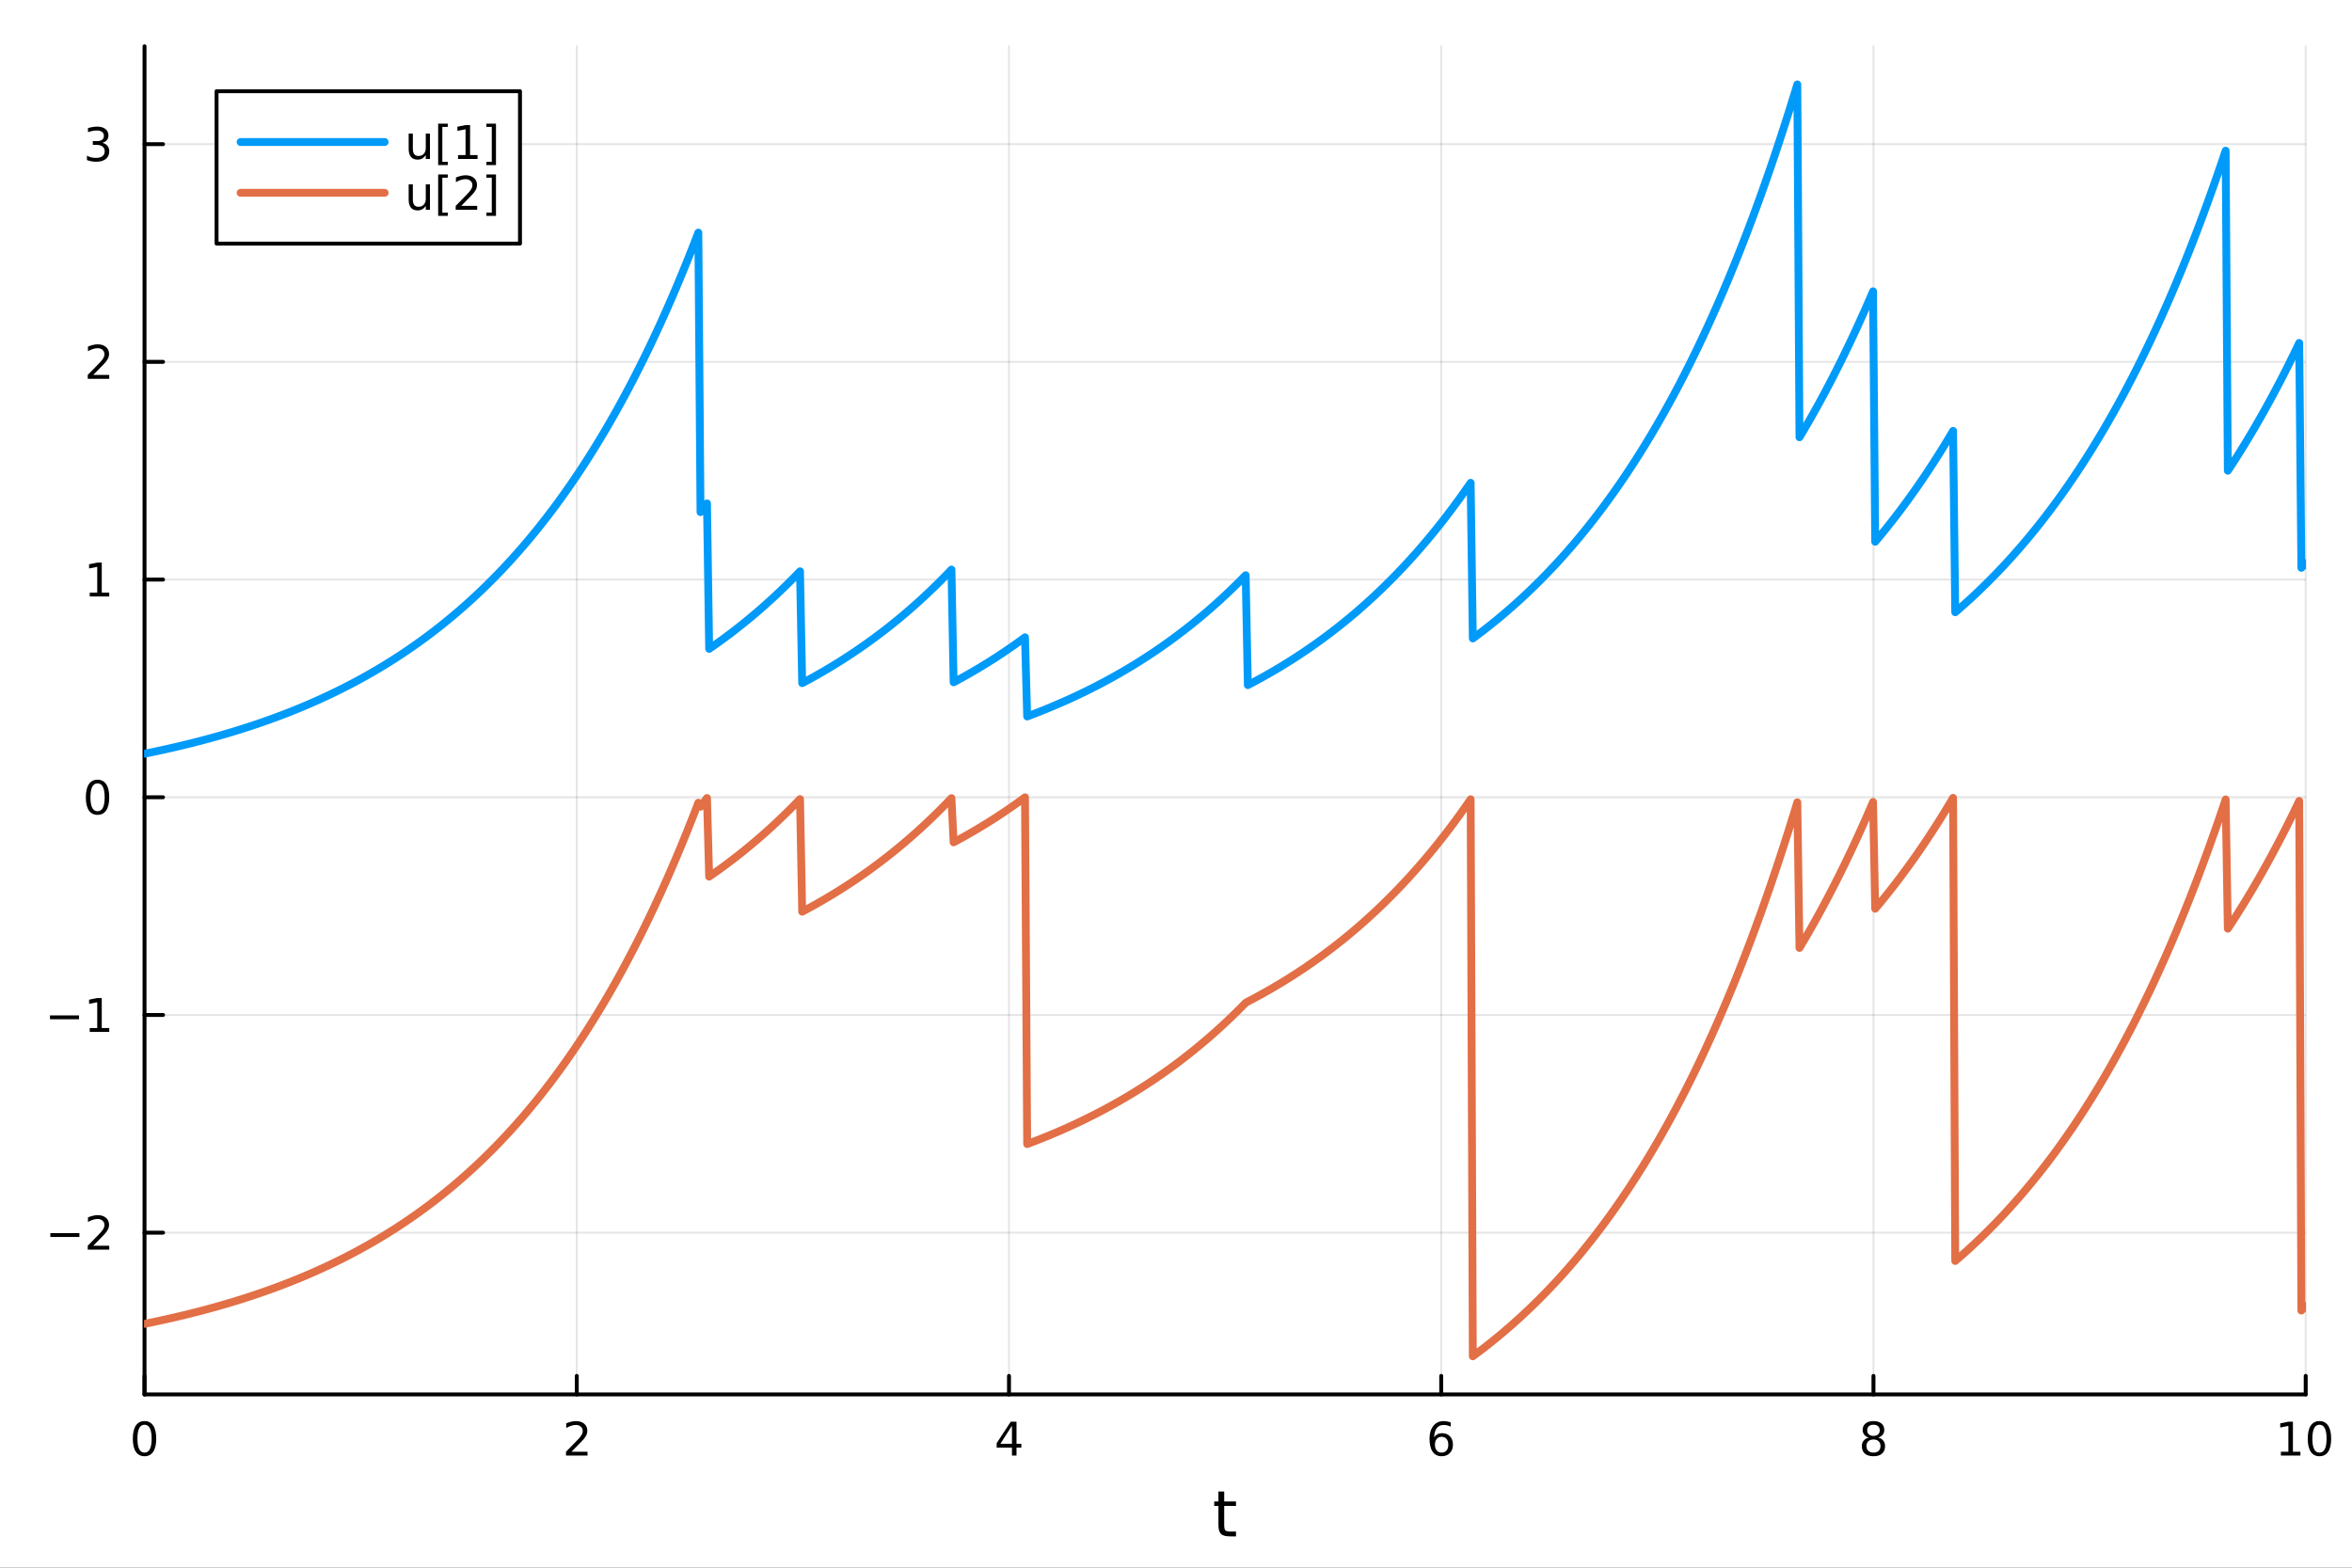 <?xml version="1.0" encoding="utf-8"?>
<svg xmlns="http://www.w3.org/2000/svg" xmlns:xlink="http://www.w3.org/1999/xlink" width="600" height="400" viewBox="0 0 2400 1600">
<rect x="0" y="0" width="2400" height="1600" fill="#333333" stroke="none"/>
<defs>
  <clipPath id="clip980">
    <rect x="0" y="0" width="2400" height="1600"/>
  </clipPath>
</defs>
<path clip-path="url(#clip980)" d="M0 1600 L2400 1600 L2400 0 L0 0  Z" fill="#ffffff" fill-rule="evenodd" fill-opacity="1"/>
<defs>
  <clipPath id="clip981">
    <rect x="480" y="0" width="1681" height="1600"/>
  </clipPath>
</defs>
<path clip-path="url(#clip980)" d="M147.478 1423.18 L2352.76 1423.18 L2352.76 47.244 L147.478 47.244  Z" fill="#ffffff" fill-rule="evenodd" fill-opacity="1"/>
<defs>
  <clipPath id="clip982">
    <rect x="147" y="47" width="2206" height="1377"/>
  </clipPath>
</defs>
<polyline clip-path="url(#clip982)" style="stroke:#000000; stroke-linecap:round; stroke-linejoin:round; stroke-width:2; stroke-opacity:0.1; fill:none" points="147.478,1423.18 147.478,47.244 "/>
<polyline clip-path="url(#clip982)" style="stroke:#000000; stroke-linecap:round; stroke-linejoin:round; stroke-width:2; stroke-opacity:0.1; fill:none" points="588.534,1423.18 588.534,47.244 "/>
<polyline clip-path="url(#clip982)" style="stroke:#000000; stroke-linecap:round; stroke-linejoin:round; stroke-width:2; stroke-opacity:0.1; fill:none" points="1029.59,1423.18 1029.59,47.244 "/>
<polyline clip-path="url(#clip982)" style="stroke:#000000; stroke-linecap:round; stroke-linejoin:round; stroke-width:2; stroke-opacity:0.1; fill:none" points="1470.64,1423.18 1470.64,47.244 "/>
<polyline clip-path="url(#clip982)" style="stroke:#000000; stroke-linecap:round; stroke-linejoin:round; stroke-width:2; stroke-opacity:0.1; fill:none" points="1911.7,1423.18 1911.7,47.244 "/>
<polyline clip-path="url(#clip982)" style="stroke:#000000; stroke-linecap:round; stroke-linejoin:round; stroke-width:2; stroke-opacity:0.1; fill:none" points="2352.76,1423.18 2352.76,47.244 "/>
<polyline clip-path="url(#clip980)" style="stroke:#000000; stroke-linecap:round; stroke-linejoin:round; stroke-width:4; stroke-opacity:1; fill:none" points="147.478,1423.18 2352.76,1423.18 "/>
<polyline clip-path="url(#clip980)" style="stroke:#000000; stroke-linecap:round; stroke-linejoin:round; stroke-width:4; stroke-opacity:1; fill:none" points="147.478,1423.18 147.478,1404.28 "/>
<polyline clip-path="url(#clip980)" style="stroke:#000000; stroke-linecap:round; stroke-linejoin:round; stroke-width:4; stroke-opacity:1; fill:none" points="588.534,1423.18 588.534,1404.28 "/>
<polyline clip-path="url(#clip980)" style="stroke:#000000; stroke-linecap:round; stroke-linejoin:round; stroke-width:4; stroke-opacity:1; fill:none" points="1029.59,1423.18 1029.59,1404.28 "/>
<polyline clip-path="url(#clip980)" style="stroke:#000000; stroke-linecap:round; stroke-linejoin:round; stroke-width:4; stroke-opacity:1; fill:none" points="1470.64,1423.18 1470.64,1404.28 "/>
<polyline clip-path="url(#clip980)" style="stroke:#000000; stroke-linecap:round; stroke-linejoin:round; stroke-width:4; stroke-opacity:1; fill:none" points="1911.7,1423.18 1911.7,1404.28 "/>
<polyline clip-path="url(#clip980)" style="stroke:#000000; stroke-linecap:round; stroke-linejoin:round; stroke-width:4; stroke-opacity:1; fill:none" points="2352.76,1423.18 2352.76,1404.28 "/>
<path clip-path="url(#clip980)" d="M147.478 1454.1 Q143.867 1454.1 142.038 1457.66 Q140.233 1461.2 140.233 1468.33 Q140.233 1475.44 142.038 1479.01 Q143.867 1482.55 147.478 1482.55 Q151.112 1482.55 152.918 1479.01 Q154.746 1475.44 154.746 1468.33 Q154.746 1461.2 152.918 1457.66 Q151.112 1454.1 147.478 1454.1 M147.478 1450.39 Q153.288 1450.39 156.344 1455 Q159.422 1459.58 159.422 1468.33 Q159.422 1477.06 156.344 1481.67 Q153.288 1486.25 147.478 1486.25 Q141.668 1486.25 138.589 1481.67 Q135.534 1477.06 135.534 1468.33 Q135.534 1459.58 138.589 1455 Q141.668 1450.39 147.478 1450.39 Z" fill="#000000" fill-rule="nonzero" fill-opacity="1" /><path clip-path="url(#clip980)" d="M583.186 1481.64 L599.506 1481.64 L599.506 1485.58 L577.561 1485.58 L577.561 1481.64 Q580.223 1478.89 584.807 1474.26 Q589.413 1469.61 590.594 1468.27 Q592.839 1465.74 593.719 1464.01 Q594.621 1462.25 594.621 1460.56 Q594.621 1457.8 592.677 1456.07 Q590.756 1454.33 587.654 1454.33 Q585.455 1454.33 583.001 1455.09 Q580.571 1455.86 577.793 1457.41 L577.793 1452.69 Q580.617 1451.55 583.071 1450.97 Q585.524 1450.39 587.561 1450.39 Q592.932 1450.39 596.126 1453.08 Q599.32 1455.77 599.32 1460.26 Q599.32 1462.39 598.51 1464.31 Q597.723 1466.2 595.617 1468.8 Q595.038 1469.47 591.936 1472.69 Q588.834 1475.88 583.186 1481.64 Z" fill="#000000" fill-rule="nonzero" fill-opacity="1" /><path clip-path="url(#clip980)" d="M1032.6 1455.09 L1020.79 1473.54 L1032.6 1473.54 L1032.6 1455.09 M1031.37 1451.02 L1037.25 1451.02 L1037.25 1473.54 L1042.18 1473.54 L1042.18 1477.43 L1037.25 1477.43 L1037.25 1485.58 L1032.6 1485.58 L1032.6 1477.43 L1017 1477.43 L1017 1472.92 L1031.37 1451.02 Z" fill="#000000" fill-rule="nonzero" fill-opacity="1" /><path clip-path="url(#clip980)" d="M1471.05 1466.44 Q1467.9 1466.44 1466.05 1468.59 Q1464.22 1470.74 1464.22 1474.49 Q1464.22 1478.22 1466.05 1480.39 Q1467.9 1482.55 1471.05 1482.55 Q1474.2 1482.55 1476.03 1480.39 Q1477.88 1478.22 1477.88 1474.49 Q1477.88 1470.74 1476.03 1468.59 Q1474.2 1466.44 1471.05 1466.44 M1480.33 1451.78 L1480.33 1456.04 Q1478.57 1455.21 1476.77 1454.77 Q1474.98 1454.33 1473.23 1454.33 Q1468.6 1454.33 1466.14 1457.45 Q1463.71 1460.58 1463.36 1466.9 Q1464.73 1464.89 1466.79 1463.82 Q1468.85 1462.73 1471.33 1462.73 Q1476.54 1462.73 1479.55 1465.9 Q1482.58 1469.05 1482.58 1474.49 Q1482.58 1479.82 1479.43 1483.03 Q1476.28 1486.25 1471.05 1486.25 Q1465.05 1486.25 1461.88 1481.67 Q1458.71 1477.06 1458.71 1468.33 Q1458.71 1460.14 1462.6 1455.28 Q1466.49 1450.39 1473.04 1450.39 Q1474.8 1450.39 1476.58 1450.74 Q1478.39 1451.09 1480.33 1451.78 Z" fill="#000000" fill-rule="nonzero" fill-opacity="1" /><path clip-path="url(#clip980)" d="M1911.7 1469.17 Q1908.37 1469.17 1906.45 1470.95 Q1904.55 1472.73 1904.55 1475.86 Q1904.55 1478.98 1906.45 1480.77 Q1908.37 1482.55 1911.7 1482.55 Q1915.03 1482.55 1916.95 1480.77 Q1918.88 1478.96 1918.88 1475.86 Q1918.88 1472.73 1916.95 1470.95 Q1915.06 1469.17 1911.7 1469.17 M1907.02 1467.18 Q1904.02 1466.44 1902.33 1464.38 Q1900.66 1462.32 1900.66 1459.35 Q1900.66 1455.21 1903.6 1452.8 Q1906.56 1450.39 1911.7 1450.39 Q1916.86 1450.39 1919.8 1452.8 Q1922.74 1455.21 1922.74 1459.35 Q1922.74 1462.32 1921.05 1464.38 Q1919.39 1466.44 1916.4 1467.18 Q1919.78 1467.96 1921.65 1470.26 Q1923.55 1472.55 1923.55 1475.86 Q1923.55 1480.88 1920.47 1483.57 Q1917.42 1486.25 1911.7 1486.25 Q1905.98 1486.25 1902.9 1483.57 Q1899.85 1480.88 1899.85 1475.86 Q1899.85 1472.55 1901.75 1470.26 Q1903.64 1467.96 1907.02 1467.18 M1905.31 1459.79 Q1905.31 1462.48 1906.98 1463.98 Q1908.67 1465.49 1911.7 1465.49 Q1914.71 1465.49 1916.4 1463.98 Q1918.11 1462.48 1918.11 1459.79 Q1918.11 1457.11 1916.4 1455.6 Q1914.71 1454.1 1911.7 1454.1 Q1908.67 1454.1 1906.98 1455.6 Q1905.31 1457.11 1905.31 1459.79 Z" fill="#000000" fill-rule="nonzero" fill-opacity="1" /><path clip-path="url(#clip980)" d="M2327.44 1481.64 L2335.08 1481.64 L2335.08 1455.28 L2326.77 1456.95 L2326.77 1452.69 L2335.04 1451.02 L2339.71 1451.02 L2339.71 1481.64 L2347.35 1481.64 L2347.35 1485.58 L2327.44 1485.58 L2327.44 1481.64 Z" fill="#000000" fill-rule="nonzero" fill-opacity="1" /><path clip-path="url(#clip980)" d="M2366.8 1454.1 Q2363.18 1454.1 2361.36 1457.66 Q2359.55 1461.2 2359.55 1468.33 Q2359.55 1475.44 2361.36 1479.01 Q2363.18 1482.55 2366.8 1482.55 Q2370.43 1482.55 2372.23 1479.01 Q2374.06 1475.44 2374.06 1468.33 Q2374.06 1461.2 2372.23 1457.66 Q2370.43 1454.1 2366.8 1454.1 M2366.8 1450.39 Q2372.61 1450.39 2375.66 1455 Q2378.74 1459.58 2378.74 1468.33 Q2378.74 1477.06 2375.66 1481.67 Q2372.61 1486.25 2366.8 1486.25 Q2360.99 1486.25 2357.91 1481.67 Q2354.85 1477.06 2354.85 1468.33 Q2354.85 1459.58 2357.91 1455 Q2360.99 1450.39 2366.8 1450.39 Z" fill="#000000" fill-rule="nonzero" fill-opacity="1" /><path clip-path="url(#clip980)" d="M1249.18 1522.27 L1249.18 1532.4 L1261.24 1532.4 L1261.24 1536.95 L1249.18 1536.95 L1249.18 1556.3 Q1249.18 1560.66 1250.36 1561.9 Q1251.57 1563.14 1255.23 1563.14 L1261.24 1563.14 L1261.24 1568.04 L1255.23 1568.04 Q1248.45 1568.04 1245.87 1565.53 Q1243.29 1562.98 1243.29 1556.3 L1243.29 1536.95 L1238.99 1536.95 L1238.99 1532.4 L1243.29 1532.4 L1243.29 1522.27 L1249.18 1522.27 Z" fill="#000000" fill-rule="nonzero" fill-opacity="1" /><polyline clip-path="url(#clip982)" style="stroke:#000000; stroke-linecap:round; stroke-linejoin:round; stroke-width:2; stroke-opacity:0.1; fill:none" points="147.478,1258.08 2352.76,1258.08 "/>
<polyline clip-path="url(#clip982)" style="stroke:#000000; stroke-linecap:round; stroke-linejoin:round; stroke-width:2; stroke-opacity:0.1; fill:none" points="147.478,1035.89 2352.76,1035.89 "/>
<polyline clip-path="url(#clip982)" style="stroke:#000000; stroke-linecap:round; stroke-linejoin:round; stroke-width:2; stroke-opacity:0.1; fill:none" points="147.478,813.7 2352.76,813.7 "/>
<polyline clip-path="url(#clip982)" style="stroke:#000000; stroke-linecap:round; stroke-linejoin:round; stroke-width:2; stroke-opacity:0.1; fill:none" points="147.478,591.513 2352.76,591.513 "/>
<polyline clip-path="url(#clip982)" style="stroke:#000000; stroke-linecap:round; stroke-linejoin:round; stroke-width:2; stroke-opacity:0.1; fill:none" points="147.478,369.325 2352.76,369.325 "/>
<polyline clip-path="url(#clip982)" style="stroke:#000000; stroke-linecap:round; stroke-linejoin:round; stroke-width:2; stroke-opacity:0.1; fill:none" points="147.478,147.138 2352.76,147.138 "/>
<polyline clip-path="url(#clip980)" style="stroke:#000000; stroke-linecap:round; stroke-linejoin:round; stroke-width:4; stroke-opacity:1; fill:none" points="147.478,1423.18 147.478,47.244 "/>
<polyline clip-path="url(#clip980)" style="stroke:#000000; stroke-linecap:round; stroke-linejoin:round; stroke-width:4; stroke-opacity:1; fill:none" points="147.478,1258.08 166.376,1258.08 "/>
<polyline clip-path="url(#clip980)" style="stroke:#000000; stroke-linecap:round; stroke-linejoin:round; stroke-width:4; stroke-opacity:1; fill:none" points="147.478,1035.89 166.376,1035.89 "/>
<polyline clip-path="url(#clip980)" style="stroke:#000000; stroke-linecap:round; stroke-linejoin:round; stroke-width:4; stroke-opacity:1; fill:none" points="147.478,813.7 166.376,813.7 "/>
<polyline clip-path="url(#clip980)" style="stroke:#000000; stroke-linecap:round; stroke-linejoin:round; stroke-width:4; stroke-opacity:1; fill:none" points="147.478,591.513 166.376,591.513 "/>
<polyline clip-path="url(#clip980)" style="stroke:#000000; stroke-linecap:round; stroke-linejoin:round; stroke-width:4; stroke-opacity:1; fill:none" points="147.478,369.325 166.376,369.325 "/>
<polyline clip-path="url(#clip980)" style="stroke:#000000; stroke-linecap:round; stroke-linejoin:round; stroke-width:4; stroke-opacity:1; fill:none" points="147.478,147.138 166.376,147.138 "/>
<path clip-path="url(#clip980)" d="M51.362 1258.53 L81.038 1258.53 L81.038 1262.46 L51.362 1262.46 L51.362 1258.53 Z" fill="#000000" fill-rule="nonzero" fill-opacity="1" /><path clip-path="url(#clip980)" d="M95.159 1271.42 L111.478 1271.42 L111.478 1275.36 L89.534 1275.36 L89.534 1271.42 Q92.196 1268.67 96.779 1264.04 Q101.385 1259.38 102.566 1258.04 Q104.811 1255.52 105.691 1253.78 Q106.594 1252.02 106.594 1250.33 Q106.594 1247.58 104.649 1245.84 Q102.728 1244.11 99.626 1244.11 Q97.427 1244.11 94.973 1244.87 Q92.543 1245.63 89.765 1247.18 L89.765 1242.46 Q92.589 1241.33 95.043 1240.75 Q97.496 1240.17 99.534 1240.17 Q104.904 1240.17 108.098 1242.86 Q111.293 1245.54 111.293 1250.03 Q111.293 1252.16 110.483 1254.08 Q109.696 1255.98 107.589 1258.57 Q107.01 1259.24 103.909 1262.46 Q100.807 1265.66 95.159 1271.42 Z" fill="#000000" fill-rule="nonzero" fill-opacity="1" /><path clip-path="url(#clip980)" d="M50.992 1036.34 L80.668 1036.34 L80.668 1040.27 L50.992 1040.27 L50.992 1036.34 Z" fill="#000000" fill-rule="nonzero" fill-opacity="1" /><path clip-path="url(#clip980)" d="M91.571 1049.23 L99.21 1049.23 L99.21 1022.87 L90.899 1024.53 L90.899 1020.27 L99.163 1018.61 L103.839 1018.61 L103.839 1049.23 L111.478 1049.23 L111.478 1053.17 L91.571 1053.17 L91.571 1049.23 Z" fill="#000000" fill-rule="nonzero" fill-opacity="1" /><path clip-path="url(#clip980)" d="M99.534 799.499 Q95.922 799.499 94.094 803.064 Q92.288 806.605 92.288 813.735 Q92.288 820.841 94.094 824.406 Q95.922 827.948 99.534 827.948 Q103.168 827.948 104.973 824.406 Q106.802 820.841 106.802 813.735 Q106.802 806.605 104.973 803.064 Q103.168 799.499 99.534 799.499 M99.534 795.795 Q105.344 795.795 108.399 800.402 Q111.478 804.985 111.478 813.735 Q111.478 822.462 108.399 827.068 Q105.344 831.652 99.534 831.652 Q93.723 831.652 90.645 827.068 Q87.589 822.462 87.589 813.735 Q87.589 804.985 90.645 800.402 Q93.723 795.795 99.534 795.795 Z" fill="#000000" fill-rule="nonzero" fill-opacity="1" /><path clip-path="url(#clip980)" d="M91.571 604.858 L99.21 604.858 L99.21 578.492 L90.899 580.159 L90.899 575.899 L99.163 574.233 L103.839 574.233 L103.839 604.858 L111.478 604.858 L111.478 608.793 L91.571 608.793 L91.571 604.858 Z" fill="#000000" fill-rule="nonzero" fill-opacity="1" /><path clip-path="url(#clip980)" d="M95.159 382.67 L111.478 382.67 L111.478 386.605 L89.534 386.605 L89.534 382.67 Q92.196 379.915 96.779 375.286 Q101.385 370.633 102.566 369.29 Q104.811 366.767 105.691 365.031 Q106.594 363.272 106.594 361.582 Q106.594 358.828 104.649 357.091 Q102.728 355.355 99.626 355.355 Q97.427 355.355 94.973 356.119 Q92.543 356.883 89.765 358.434 L89.765 353.712 Q92.589 352.578 95.043 351.999 Q97.496 351.42 99.534 351.42 Q104.904 351.42 108.098 354.105 Q111.293 356.791 111.293 361.281 Q111.293 363.411 110.483 365.332 Q109.696 367.23 107.589 369.823 Q107.01 370.494 103.909 373.712 Q100.807 376.906 95.159 382.67 Z" fill="#000000" fill-rule="nonzero" fill-opacity="1" /><path clip-path="url(#clip980)" d="M104.348 145.783 Q107.705 146.501 109.58 148.77 Q111.478 151.038 111.478 154.371 Q111.478 159.487 107.959 162.288 Q104.441 165.089 97.96 165.089 Q95.784 165.089 93.469 164.649 Q91.177 164.232 88.723 163.376 L88.723 158.862 Q90.668 159.996 92.983 160.575 Q95.297 161.154 97.821 161.154 Q102.219 161.154 104.51 159.418 Q106.825 157.682 106.825 154.371 Q106.825 151.316 104.672 149.603 Q102.543 147.867 98.723 147.867 L94.696 147.867 L94.696 144.024 L98.909 144.024 Q102.358 144.024 104.186 142.658 Q106.015 141.27 106.015 138.677 Q106.015 136.015 104.117 134.603 Q102.242 133.168 98.723 133.168 Q96.802 133.168 94.603 133.584 Q92.404 134.001 89.765 134.881 L89.765 130.714 Q92.427 129.973 94.742 129.603 Q97.08 129.233 99.14 129.233 Q104.464 129.233 107.566 131.663 Q110.668 134.071 110.668 138.191 Q110.668 141.061 109.024 143.052 Q107.381 145.02 104.348 145.783 Z" fill="#000000" fill-rule="nonzero" fill-opacity="1" /><polyline clip-path="url(#clip982)" style="stroke:#009af9; stroke-linecap:round; stroke-linejoin:round; stroke-width:8; stroke-opacity:1; fill:none" points="147.478,769.263 149.685,768.816 151.893,768.364 154.1,767.908 156.308,767.447 158.515,766.982 160.723,766.512 162.93,766.037 165.138,765.558 167.345,765.073 169.553,764.584 171.76,764.09 173.968,763.591 176.175,763.087 178.383,762.578 180.59,762.063 182.798,761.544 185.005,761.019 187.213,760.489 189.42,759.954 191.628,759.413 193.835,758.867 196.043,758.316 198.25,757.758 200.458,757.196 202.665,756.627 204.873,756.053 207.08,755.473 209.288,754.887 211.495,754.296 213.702,753.698 215.91,753.094 218.117,752.485 220.325,751.869 222.532,751.247 224.74,750.618 226.947,749.984 229.155,749.343 231.362,748.695 233.57,748.041 235.777,747.381 237.985,746.714 240.192,746.04 242.4,745.359 244.607,744.671 246.815,743.977 249.022,743.276 251.23,742.567 253.437,741.851 255.645,741.129 257.852,740.398 260.06,739.661 262.267,738.916 264.475,738.164 266.682,737.404 268.89,736.636 271.097,735.861 273.305,735.078 275.512,734.287 277.72,733.488 279.927,732.681 282.135,731.866 284.342,731.043 286.549,730.211 288.757,729.371 290.964,728.523 293.172,727.666 295.379,726.801 297.587,725.926 299.794,725.043 302.002,724.151 304.209,723.251 306.417,722.341 308.624,721.421 310.832,720.493 313.039,719.555 315.247,718.608 317.454,717.652 319.662,716.685 321.869,715.709 324.077,714.723 326.284,713.728 328.492,712.722 330.699,711.706 332.907,710.68 335.114,709.644 337.322,708.597 339.529,707.539 341.737,706.471 343.944,705.393 346.152,704.303 348.359,703.203 350.567,702.091 352.774,700.968 354.982,699.834 357.189,698.689 359.397,697.532 361.604,696.363 363.811,695.182 366.019,693.99 368.226,692.786 370.434,691.569 372.641,690.341 374.849,689.1 377.056,687.846 379.264,686.58 381.471,685.301 383.679,684.009 385.886,682.705 388.094,681.387 390.301,680.056 392.509,678.711 394.716,677.353 396.924,675.981 399.131,674.596 401.339,673.196 403.546,671.783 405.754,670.355 407.961,668.913 410.169,667.456 412.376,665.985 414.584,664.499 416.791,662.998 418.999,661.482 421.206,659.951 423.414,658.404 425.621,656.841 427.829,655.263 430.036,653.669 432.244,652.06 434.451,650.433 436.659,648.791 438.866,647.132 441.073,645.456 443.281,643.764 445.488,642.054 447.696,640.327 449.903,638.583 452.111,636.822 454.318,635.042 456.526,633.245 458.733,631.43 460.941,629.596 463.148,627.744 465.356,625.873 467.563,623.984 469.771,622.075 471.978,620.147 474.186,618.2 476.393,616.234 478.601,614.247 480.808,612.24 483.016,610.214 485.223,608.167 487.431,606.099 489.638,604.01 491.846,601.901 494.053,599.77 496.261,597.618 498.468,595.444 500.676,593.248 502.883,591.03 505.091,588.79 507.298,586.527 509.506,584.241 511.713,581.933 513.921,579.601 516.128,577.246 518.335,574.867 520.543,572.465 522.75,570.038 524.958,567.586 527.165,565.11 529.373,562.609 531.58,560.083 533.788,557.532 535.995,554.954 538.203,552.351 540.41,549.722 542.618,547.066 544.825,544.384 547.033,541.674 549.24,538.938 551.448,536.174 553.655,533.382 555.863,530.562 558.07,527.713 560.278,524.837 562.485,521.931 564.693,518.995 566.9,516.031 569.108,513.036 571.315,510.012 573.523,506.957 575.73,503.871 577.938,500.754 580.145,497.606 582.353,494.427 584.56,491.215 586.768,487.971 588.975,484.694 591.182,481.384 593.39,478.041 595.597,474.665 597.805,471.254 600.012,467.809 602.22,464.329 604.427,460.814 606.635,457.264 608.842,453.679 611.05,450.057 613.257,446.398 615.465,442.703 617.672,438.97 619.88,435.2 622.087,431.392 624.295,427.546 626.502,423.661 628.71,419.737 630.917,415.773 633.125,411.77 635.332,407.726 637.54,403.641 639.747,399.516 641.955,395.349 644.162,391.14 646.37,386.889 648.577,382.595 650.785,378.258 652.992,373.877 655.2,369.452 657.407,364.983 659.615,360.469 661.822,355.909 664.03,351.303 666.237,346.652 668.444,341.953 670.652,337.207 672.859,332.413 675.067,327.572 677.274,322.681 679.482,317.741 681.689,312.752 683.897,307.712 686.104,302.622 688.312,297.48 690.519,292.287 692.727,287.041 694.934,281.743 697.142,276.391 699.349,270.986 701.557,265.526 703.764,260.011 705.972,254.441 708.179,248.815 710.387,243.132 712.594,237.392 714.802,522.65 717.009,519.721 719.217,516.764 721.424,513.777 723.632,662.23 725.839,660.706 728.047,659.167 730.254,657.612 732.462,656.042 734.669,654.456 736.877,652.854 739.084,651.235 741.292,649.601 743.499,647.95 745.706,646.283 747.914,644.598 750.121,642.897 752.329,641.179 754.536,639.443 756.744,637.69 758.951,635.919 761.159,634.131 763.366,632.324 765.574,630.5 767.781,628.657 769.989,626.795 772.196,624.915 774.404,623.016 776.611,621.097 778.819,619.16 781.026,617.203 783.234,615.226 785.441,613.229 787.649,611.212 789.856,609.175 792.064,607.118 794.271,605.039 796.479,602.94 798.686,600.82 800.894,598.678 803.101,596.515 805.309,594.33 807.516,592.123 809.724,589.894 811.931,587.642 814.139,585.368 816.346,583.071 818.553,697.227 820.761,696.056 822.968,694.872 825.176,693.677 827.383,692.469 829.591,691.249 831.798,690.017 834.006,688.773 836.213,687.516 838.421,686.247 840.628,684.965 842.836,683.669 845.043,682.361 847.251,681.04 849.458,679.705 851.666,678.357 853.873,676.996 856.081,675.621 858.288,674.232 860.496,672.829 862.703,671.412 864.911,669.98 867.118,668.534 869.326,667.074 871.533,665.599 873.741,664.109 875.948,662.605 878.156,661.085 880.363,659.55 882.571,657.999 884.778,656.433 886.986,654.851 889.193,653.253 891.401,651.639 893.608,650.008 895.815,648.362 898.023,646.698 900.23,645.018 902.438,643.322 904.645,641.608 906.853,639.876 909.06,638.128 911.268,636.361 913.475,634.577 915.683,632.775 917.89,630.955 920.098,629.116 922.305,627.259 924.513,625.384 926.72,623.489 928.928,621.575 931.135,619.642 933.343,617.69 935.55,615.718 937.758,613.726 939.965,611.714 942.173,609.682 944.38,607.629 946.588,605.556 948.795,603.461 951.003,601.346 953.21,599.21 955.418,597.052 957.625,594.872 959.833,592.671 962.04,590.447 964.248,588.201 966.455,585.933 968.663,583.641 970.87,581.327 973.077,696.344 975.285,695.164 977.492,693.971 979.7,692.767 981.907,691.55 984.115,690.321 986.322,689.08 988.53,687.826 990.737,686.56 992.945,685.281 995.152,683.989 997.36,682.684 999.567,681.366 1001.77,680.035 1003.98,678.69 1006.19,677.332 1008.4,675.96 1010.6,674.574 1012.81,673.174 1015.02,671.761 1017.23,670.333 1019.43,668.89 1021.64,667.434 1023.85,665.962 1026.06,664.476 1028.26,662.975 1030.47,661.458 1032.68,659.927 1034.89,658.38 1037.09,656.817 1039.3,655.239 1041.51,653.645 1043.72,652.034 1045.92,650.408 1048.13,731.235 1050.34,730.405 1052.55,729.567 1054.75,728.72 1056.96,727.865 1059.17,727.002 1061.38,726.13 1063.58,725.249 1065.79,724.359 1068,723.46 1070.21,722.552 1072.41,721.635 1074.62,720.709 1076.83,719.773 1079.04,718.828 1081.24,717.874 1083.45,716.91 1085.66,715.936 1087.87,714.953 1090.07,713.96 1092.28,712.956 1094.49,711.943 1096.7,710.919 1098.9,709.886 1101.11,708.841 1103.32,707.787 1105.53,706.721 1107.73,705.645 1109.94,704.558 1112.15,703.461 1114.36,702.352 1116.56,701.232 1118.77,700.101 1120.98,698.958 1123.19,697.804 1125.39,696.638 1127.6,695.46 1129.81,694.271 1132.02,693.07 1134.22,691.856 1136.43,690.631 1138.64,689.393 1140.85,688.142 1143.05,686.879 1145.26,685.603 1147.47,684.315 1149.68,683.013 1151.88,681.698 1154.09,680.37 1156.3,679.029 1158.51,677.674 1160.71,676.306 1162.92,674.923 1165.13,673.527 1167.34,672.117 1169.54,670.692 1171.75,669.253 1173.96,667.8 1176.17,666.332 1178.37,664.849 1180.58,663.352 1182.79,661.839 1185,660.311 1187.2,658.767 1189.41,657.208 1191.62,655.634 1193.83,654.043 1196.03,652.437 1198.24,650.814 1200.45,649.175 1202.66,647.52 1204.86,645.848 1207.07,644.159 1209.28,642.454 1211.49,640.731 1213.69,638.991 1215.9,637.233 1218.11,635.458 1220.32,633.665 1222.52,631.854 1224.73,630.024 1226.94,628.176 1229.15,626.31 1231.35,624.425 1233.56,622.521 1235.77,620.597 1237.98,618.655 1240.18,616.692 1242.39,614.71 1244.6,612.709 1246.81,610.687 1249.01,608.644 1251.22,606.581 1253.43,604.498 1255.64,602.393 1257.84,600.267 1260.05,598.12 1262.26,595.951 1264.47,593.76 1266.67,591.548 1268.88,589.313 1271.09,587.055 1273.3,699.238 1275.5,698.086 1277.71,696.923 1279.92,695.748 1282.13,694.562 1284.33,693.363 1286.54,692.152 1288.75,690.93 1290.96,689.694 1293.16,688.447 1295.37,687.187 1297.58,685.914 1299.79,684.629 1301.99,683.33 1304.2,682.019 1306.41,680.694 1308.62,679.356 1310.82,678.004 1313.03,676.639 1315.24,675.26 1317.45,673.868 1319.65,672.461 1321.86,671.04 1324.07,669.605 1326.28,668.156 1328.48,666.691 1330.69,665.212 1332.9,663.719 1335.11,662.21 1337.31,660.686 1339.52,659.147 1341.73,657.592 1343.94,656.021 1346.14,654.435 1348.35,652.833 1350.56,651.215 1352.76,649.58 1354.97,647.929 1357.18,646.261 1359.39,644.577 1361.59,642.875 1363.8,641.157 1366.01,639.421 1368.22,637.667 1370.42,635.896 1372.63,634.107 1374.84,632.301 1377.05,630.476 1379.25,628.632 1381.46,626.77 1383.67,624.89 1385.88,622.99 1388.08,621.071 1390.29,619.133 1392.5,617.176 1394.71,615.199 1396.91,613.202 1399.12,611.185 1401.33,609.147 1403.54,607.089 1405.74,605.011 1407.95,602.911 1410.16,600.791 1412.37,598.649 1414.57,596.485 1416.78,594.3 1418.99,592.093 1421.2,589.863 1423.4,587.612 1425.61,585.337 1427.82,583.04 1430.03,580.719 1432.23,578.376 1434.44,576.008 1436.65,573.617 1438.86,571.202 1441.06,568.762 1443.27,566.298 1445.48,563.809 1447.69,561.295 1449.89,558.756 1452.1,556.192 1454.31,553.601 1456.52,550.984 1458.72,548.341 1460.93,545.672 1463.14,542.975 1465.35,540.252 1467.55,537.501 1469.76,534.722 1471.97,531.916 1474.18,529.081 1476.38,526.217 1478.59,523.325 1480.8,520.404 1483.01,517.453 1485.21,514.473 1487.42,511.462 1489.63,508.422 1491.84,505.35 1494.04,502.248 1496.25,499.115 1498.46,495.95 1500.67,492.753 1502.87,651.612 1505.08,649.982 1507.29,648.335 1509.5,646.671 1511.7,644.991 1513.91,643.293 1516.12,641.579 1518.33,639.847 1520.53,638.098 1522.74,636.332 1524.95,634.547 1527.16,632.745 1529.36,630.925 1531.57,629.086 1533.78,627.229 1535.99,625.353 1538.19,623.458 1540.4,621.544 1542.61,619.611 1544.82,617.658 1547.02,615.686 1549.23,613.694 1551.44,611.682 1553.65,609.65 1555.85,607.597 1558.06,605.524 1560.27,603.43 1562.48,601.314 1564.68,599.178 1566.89,597.02 1569.1,594.84 1571.31,592.638 1573.51,590.414 1575.72,588.168 1577.93,585.899 1580.14,583.607 1582.34,581.292 1584.55,578.954 1586.76,576.593 1588.97,574.207 1591.17,571.798 1593.38,569.364 1595.59,566.906 1597.8,564.423 1600,561.915 1602.21,559.382 1604.42,556.823 1606.63,554.239 1608.83,551.629 1611.04,548.992 1613.25,546.329 1615.46,543.639 1617.66,540.922 1619.87,538.178 1622.08,535.406 1624.29,532.606 1626.49,529.778 1628.7,526.922 1630.91,524.037 1633.12,521.122 1635.32,518.179 1637.53,515.206 1639.74,512.203 1641.95,509.17 1644.15,506.106 1646.36,503.012 1648.57,499.886 1650.78,496.729 1652.98,493.54 1655.19,490.32 1657.4,487.067 1659.61,483.781 1661.81,480.462 1664.02,477.11 1666.23,473.724 1668.44,470.304 1670.64,466.85 1672.85,463.361 1675.06,459.837 1677.27,456.278 1679.47,452.682 1681.68,449.051 1683.89,445.383 1686.1,441.678 1688.3,437.936 1690.51,434.156 1692.72,430.338 1694.93,426.481 1697.13,422.586 1699.34,418.652 1701.55,414.678 1703.76,410.664 1705.96,406.609 1708.17,402.514 1710.38,398.377 1712.59,394.199 1714.79,389.979 1717,385.716 1719.21,381.41 1721.42,377.061 1723.62,372.668 1725.83,368.231 1728.04,363.749 1730.25,359.222 1732.45,354.65 1734.66,350.031 1736.87,345.366 1739.07,340.654 1741.28,335.894 1743.49,331.087 1745.7,326.231 1747.9,321.326 1750.11,316.372 1752.32,311.369 1754.53,306.315 1756.73,301.21 1758.94,296.054 1761.15,290.846 1763.36,285.585 1765.56,280.272 1767.77,274.906 1769.98,269.486 1772.19,264.011 1774.39,258.481 1776.6,252.895 1778.81,247.253 1781.02,241.554 1783.22,235.798 1785.43,229.985 1787.64,224.112 1789.85,218.181 1792.05,212.19 1794.26,206.138 1796.47,200.026 1798.68,193.853 1800.88,187.617 1803.09,181.318 1805.3,174.956 1807.51,168.53 1809.71,162.04 1811.92,155.484 1814.13,148.862 1816.34,142.174 1818.54,135.418 1820.75,128.594 1822.96,121.702 1825.17,114.74 1827.37,107.708 1829.58,100.606 1831.79,93.432 1834,86.186 1836.2,446.289 1838.41,442.592 1840.62,438.859 1842.83,435.088 1845.03,431.279 1847.24,427.432 1849.45,423.546 1851.66,419.621 1853.86,415.656 1856.07,411.652 1858.28,407.607 1860.49,403.521 1862.69,399.395 1864.9,395.227 1867.11,391.017 1869.32,386.765 1871.52,382.47 1873.73,378.131 1875.94,373.75 1878.15,369.324 1880.35,364.853 1882.56,360.338 1884.77,355.777 1886.98,351.17 1889.18,346.517 1891.39,341.817 1893.6,337.069 1895.81,332.274 1898.01,327.431 1900.22,322.539 1902.43,317.598 1904.64,312.607 1906.84,307.566 1909.05,302.474 1911.26,297.331 1913.47,552.923 1915.67,550.299 1917.88,547.649 1920.09,544.973 1922.3,542.269 1924.5,539.538 1926.71,536.78 1928.92,533.994 1931.13,531.18 1933.33,528.338 1935.54,525.467 1937.75,522.568 1939.96,519.639 1942.16,516.681 1944.37,513.692 1946.58,510.674 1948.79,507.626 1950.99,504.547 1953.2,501.437 1955.41,498.295 1957.62,495.122 1959.82,491.917 1962.03,488.68 1964.24,485.41 1966.45,482.107 1968.65,478.771 1970.86,475.402 1973.07,471.999 1975.28,468.561 1977.48,465.089 1979.69,461.582 1981.9,458.039 1984.11,454.461 1986.31,450.847 1988.52,447.197 1990.73,443.509 1992.94,439.785 1995.14,624.865 1997.35,622.966 1999.56,621.047 2001.77,619.108 2003.97,617.151 2006.18,615.173 2008.39,613.176 2010.6,611.159 2012.8,609.121 2015.01,607.063 2017.22,604.984 2019.43,602.884 2021.63,600.763 2023.84,598.621 2026.05,596.457 2028.26,594.272 2030.46,592.065 2032.67,589.835 2034.88,587.583 2037.09,585.308 2039.29,583.011 2041.5,580.69 2043.71,578.346 2045.92,575.979 2048.12,573.588 2050.33,571.172 2052.54,568.733 2054.75,566.269 2056.95,563.78 2059.16,561.266 2061.37,558.727 2063.58,556.162 2065.78,553.571 2067.99,550.954 2070.2,548.311 2072.41,545.642 2074.61,542.945 2076.82,540.222 2079.03,537.471 2081.24,534.692 2083.44,531.885 2085.65,529.05 2087.86,526.186 2090.07,523.294 2092.27,520.372 2094.48,517.421 2096.69,514.441 2098.9,511.43 2101.1,508.389 2103.31,505.317 2105.52,502.214 2107.73,499.08 2109.93,495.915 2112.14,492.718 2114.35,489.488 2116.55,486.226 2118.76,482.931 2120.97,479.603 2123.18,476.242 2125.38,472.847 2127.59,469.417 2129.8,465.953 2132.01,462.454 2134.21,458.92 2136.42,455.351 2138.63,451.746 2140.84,448.104 2143.04,444.426 2145.25,440.711 2147.46,436.959 2149.67,433.169 2151.87,429.34 2154.08,425.473 2156.29,421.568 2158.5,417.623 2160.7,413.638 2162.91,409.613 2165.12,405.548 2167.33,401.442 2169.53,397.294 2171.74,393.105 2173.95,388.874 2176.16,384.6 2178.36,380.283 2180.57,375.923 2182.78,371.519 2184.99,367.071 2187.19,362.578 2189.4,358.04 2191.61,353.456 2193.82,348.826 2196.02,344.15 2198.23,339.427 2200.44,334.656 2202.65,329.837 2204.85,324.969 2207.06,320.053 2209.27,315.087 2211.48,310.071 2213.68,305.004 2215.89,299.887 2218.1,294.718 2220.31,289.497 2222.51,284.224 2224.72,278.897 2226.93,273.517 2229.14,268.082 2231.34,262.593 2233.55,257.049 2235.76,251.449 2237.97,245.792 2240.17,240.079 2242.38,234.307 2244.59,228.478 2246.8,222.591 2249,216.643 2251.21,210.636 2253.42,204.569 2255.63,198.441 2257.83,192.251 2260.04,185.998 2262.25,179.683 2264.46,173.304 2266.66,166.862 2268.87,160.354 2271.08,153.781 2273.29,480.444 2275.49,477.092 2277.7,473.705 2279.91,470.285 2282.12,466.83 2284.32,463.34 2286.53,459.816 2288.74,456.255 2290.95,452.659 2293.15,449.027 2295.36,445.358 2297.57,441.653 2299.78,437.91 2301.98,434.129 2304.19,430.311 2306.4,426.454 2308.61,422.558 2310.81,418.623 2313.02,414.649 2315.23,410.634 2317.44,406.579 2319.64,402.483 2321.85,398.346 2324.06,394.168 2326.27,389.947 2328.47,385.684 2330.68,381.378 2332.89,377.029 2335.1,372.636 2337.3,368.199 2339.51,363.717 2341.72,359.19 2343.93,354.617 2346.13,349.999 2348.34,579.517 2350.55,577.161 2352.76,574.781 "/>
<polyline clip-path="url(#clip982)" style="stroke:#e26f46; stroke-linecap:round; stroke-linejoin:round; stroke-width:8; stroke-opacity:1; fill:none" points="147.478,1351.14 149.685,1350.69 151.893,1350.24 154.1,1349.78 156.308,1349.32 158.515,1348.86 160.723,1348.39 162.93,1347.91 165.138,1347.43 167.345,1346.95 169.553,1346.46 171.76,1345.97 173.968,1345.47 176.175,1344.96 178.383,1344.45 180.59,1343.94 182.798,1343.42 185.005,1342.9 187.213,1342.37 189.42,1341.83 191.628,1341.29 193.835,1340.74 196.043,1340.19 198.25,1339.63 200.458,1339.07 202.665,1338.5 204.873,1337.93 207.08,1337.35 209.288,1336.76 211.495,1336.17 213.702,1335.57 215.91,1334.97 218.117,1334.36 220.325,1333.75 222.532,1333.12 224.74,1332.49 226.947,1331.86 229.155,1331.22 231.362,1330.57 233.57,1329.92 235.777,1329.26 237.985,1328.59 240.192,1327.92 242.4,1327.24 244.607,1326.55 246.815,1325.85 249.022,1325.15 251.23,1324.44 253.437,1323.73 255.645,1323.01 257.852,1322.27 260.06,1321.54 262.267,1320.79 264.475,1320.04 266.682,1319.28 268.89,1318.51 271.097,1317.74 273.305,1316.95 275.512,1316.16 277.72,1315.36 279.927,1314.56 282.135,1313.74 284.342,1312.92 286.549,1312.09 288.757,1311.25 290.964,1310.4 293.172,1309.54 295.379,1308.68 297.587,1307.8 299.794,1306.92 302.002,1306.03 304.209,1305.13 306.417,1304.22 308.624,1303.3 310.832,1302.37 313.039,1301.43 315.247,1300.48 317.454,1299.53 319.662,1298.56 321.869,1297.59 324.077,1296.6 326.284,1295.6 328.492,1294.6 330.699,1293.58 332.907,1292.56 335.114,1291.52 337.322,1290.47 339.529,1289.42 341.737,1288.35 343.944,1287.27 346.152,1286.18 348.359,1285.08 350.567,1283.97 352.774,1282.84 354.982,1281.71 357.189,1280.57 359.397,1279.41 361.604,1278.24 363.811,1277.06 366.019,1275.87 368.226,1274.66 370.434,1273.45 372.641,1272.22 374.849,1270.98 377.056,1269.72 379.264,1268.46 381.471,1267.18 383.679,1265.89 385.886,1264.58 388.094,1263.26 390.301,1261.93 392.509,1260.59 394.716,1259.23 396.924,1257.86 399.131,1256.47 401.339,1255.07 403.546,1253.66 405.754,1252.23 407.961,1250.79 410.169,1249.33 412.376,1247.86 414.584,1246.38 416.791,1244.87 418.999,1243.36 421.206,1241.83 423.414,1240.28 425.621,1238.72 427.829,1237.14 430.036,1235.55 432.244,1233.94 434.451,1232.31 436.659,1230.67 438.866,1229.01 441.073,1227.33 443.281,1225.64 445.488,1223.93 447.696,1222.2 449.903,1220.46 452.111,1218.7 454.318,1216.92 456.526,1215.12 458.733,1213.31 460.941,1211.47 463.148,1209.62 465.356,1207.75 467.563,1205.86 469.771,1203.95 471.978,1202.02 474.186,1200.08 476.393,1198.11 478.601,1196.12 480.808,1194.12 483.016,1192.09 485.223,1190.04 487.431,1187.98 489.638,1185.89 491.846,1183.78 494.053,1181.65 496.261,1179.49 498.468,1177.32 500.676,1175.12 502.883,1172.91 505.091,1170.67 507.298,1168.4 509.506,1166.12 511.713,1163.81 513.921,1161.48 516.128,1159.12 518.335,1156.74 520.543,1154.34 522.75,1151.91 524.958,1149.46 527.165,1146.99 529.373,1144.49 531.58,1141.96 533.788,1139.41 535.995,1136.83 538.203,1134.23 540.41,1131.6 542.618,1128.94 544.825,1126.26 547.033,1123.55 549.24,1120.81 551.448,1118.05 553.655,1115.26 555.863,1112.44 558.07,1109.59 560.278,1106.71 562.485,1103.81 564.693,1100.87 566.9,1097.91 569.108,1094.91 571.315,1091.89 573.523,1088.83 575.73,1085.75 577.938,1082.63 580.145,1079.48 582.353,1076.3 584.56,1073.09 586.768,1069.85 588.975,1066.57 591.182,1063.26 593.39,1059.92 595.597,1056.54 597.805,1053.13 600.012,1049.69 602.22,1046.21 604.427,1042.69 606.635,1039.14 608.842,1035.55 611.05,1031.93 613.257,1028.27 615.465,1024.58 617.672,1020.85 619.88,1017.08 622.087,1013.27 624.295,1009.42 626.502,1005.54 628.71,1001.61 630.917,997.65 633.125,993.646 635.332,989.602 637.54,985.518 639.747,981.392 641.955,977.225 644.162,973.016 646.37,968.765 648.577,964.471 650.785,960.134 652.992,955.753 655.2,951.329 657.407,946.859 659.615,942.345 661.822,937.785 664.03,933.18 666.237,928.528 668.444,923.829 670.652,919.084 672.859,914.29 675.067,909.448 677.274,904.557 679.482,899.618 681.689,894.628 683.897,889.589 686.104,884.498 688.312,879.357 690.519,874.163 692.727,868.918 694.934,863.619 697.142,858.268 699.349,852.862 701.557,847.402 703.764,841.888 705.972,836.317 708.179,830.691 710.387,825.008 712.594,819.268 714.802,823.341 717.009,820.413 719.217,817.455 721.424,814.468 723.632,894.705 725.839,893.181 728.047,891.642 730.254,890.087 732.462,888.517 734.669,886.931 736.877,885.329 739.084,883.711 741.292,882.076 743.499,880.425 745.706,878.758 747.914,877.074 750.121,875.372 752.329,873.654 754.536,871.919 756.744,870.165 758.951,868.395 761.159,866.606 763.366,864.8 765.574,862.975 767.781,861.132 769.989,859.271 772.196,857.39 774.404,855.491 776.611,853.573 778.819,851.635 781.026,849.678 783.234,847.701 785.441,845.705 787.649,843.688 789.856,841.651 792.064,839.593 794.271,837.515 796.479,835.416 798.686,833.295 800.894,831.154 803.101,828.99 805.309,826.805 807.516,824.598 809.724,822.369 811.931,820.118 814.139,817.843 816.346,815.546 818.553,930.482 820.761,929.31 822.968,928.126 825.176,926.931 827.383,925.723 829.591,924.504 831.798,923.272 834.006,922.028 836.213,920.771 838.421,919.501 840.628,918.219 842.836,916.924 845.043,915.616 847.251,914.294 849.458,912.96 851.666,911.612 853.873,910.25 856.081,908.875 858.288,907.486 860.496,906.083 862.703,904.666 864.911,903.235 867.118,901.789 869.326,900.329 871.533,898.854 873.741,897.364 875.948,895.859 878.156,894.339 880.363,892.804 882.571,891.253 884.778,889.687 886.986,888.105 889.193,886.507 891.401,884.893 893.608,883.263 895.815,881.616 898.023,879.953 900.23,878.273 902.438,876.576 904.645,874.862 906.853,873.131 909.06,871.382 911.268,869.616 913.475,867.832 915.683,866.03 917.89,864.209 920.098,862.371 922.305,860.514 924.513,858.638 926.72,856.743 928.928,854.83 931.135,852.897 933.343,850.944 935.55,848.972 937.758,846.98 939.965,844.968 942.173,842.936 944.38,840.883 946.588,838.81 948.795,836.716 951.003,834.601 953.21,832.464 955.418,830.306 957.625,828.127 959.833,825.925 962.04,823.702 964.248,821.456 966.455,819.187 968.663,816.896 970.87,814.581 973.077,859.684 975.285,858.503 977.492,857.311 979.7,856.106 981.907,854.89 984.115,853.661 986.322,852.419 988.53,851.166 990.737,849.899 992.945,848.62 995.152,847.328 997.36,846.024 999.567,844.705 1001.77,843.374 1003.98,842.029 1006.19,840.671 1008.4,839.299 1010.6,837.914 1012.81,836.514 1015.02,835.1 1017.23,833.672 1019.43,832.23 1021.64,830.773 1023.85,829.302 1026.06,827.815 1028.26,826.314 1030.47,824.798 1032.68,823.266 1034.89,821.719 1037.09,820.157 1039.3,818.578 1041.51,816.984 1043.72,815.374 1045.92,813.748 1048.13,1167.65 1050.34,1166.82 1052.55,1165.98 1054.75,1165.14 1056.96,1164.28 1059.17,1163.42 1061.38,1162.55 1063.58,1161.66 1065.79,1160.77 1068,1159.88 1070.21,1158.97 1072.41,1158.05 1074.62,1157.12 1076.83,1156.19 1079.04,1155.24 1081.24,1154.29 1083.45,1153.33 1085.66,1152.35 1087.87,1151.37 1090.07,1150.38 1092.28,1149.37 1094.49,1148.36 1096.7,1147.34 1098.9,1146.3 1101.11,1145.26 1103.32,1144.2 1105.53,1143.14 1107.73,1142.06 1109.94,1140.97 1112.15,1139.88 1114.36,1138.77 1116.56,1137.65 1118.77,1136.52 1120.98,1135.37 1123.19,1134.22 1125.39,1133.05 1127.6,1131.88 1129.81,1130.69 1132.02,1129.49 1134.22,1128.27 1136.43,1127.05 1138.64,1125.81 1140.85,1124.56 1143.05,1123.3 1145.26,1122.02 1147.47,1120.73 1149.68,1119.43 1151.88,1118.11 1154.09,1116.79 1156.3,1115.45 1158.51,1114.09 1160.71,1112.72 1162.92,1111.34 1165.13,1109.94 1167.34,1108.53 1169.54,1107.11 1171.75,1105.67 1173.96,1104.22 1176.17,1102.75 1178.37,1101.27 1180.58,1099.77 1182.79,1098.25 1185,1096.73 1187.2,1095.18 1189.41,1093.62 1191.62,1092.05 1193.83,1090.46 1196.03,1088.85 1198.24,1087.23 1200.45,1085.59 1202.66,1083.94 1204.86,1082.26 1207.07,1080.58 1209.28,1078.87 1211.49,1077.15 1213.69,1075.41 1215.9,1073.65 1218.11,1071.87 1220.32,1070.08 1222.52,1068.27 1224.73,1066.44 1226.94,1064.59 1229.15,1062.73 1231.35,1060.84 1233.56,1058.94 1235.77,1057.01 1237.98,1055.07 1240.18,1053.11 1242.39,1051.13 1244.6,1049.12 1246.81,1047.1 1249.01,1045.06 1251.22,1043 1253.43,1040.91 1255.64,1038.81 1257.84,1036.68 1260.05,1034.54 1262.26,1032.37 1264.47,1030.18 1266.67,1027.96 1268.88,1025.73 1271.09,1023.47 1273.3,1022.22 1275.5,1021.07 1277.71,1019.91 1279.92,1018.73 1282.13,1017.55 1284.33,1016.35 1286.54,1015.14 1288.75,1013.91 1290.96,1012.68 1293.16,1011.43 1295.37,1010.17 1297.58,1008.9 1299.79,1007.61 1301.99,1006.31 1304.2,1005 1306.41,1003.68 1308.62,1002.34 1310.82,1000.99 1313.03,999.623 1315.24,998.244 1317.45,996.851 1319.65,995.445 1321.86,994.024 1324.07,992.589 1326.28,991.139 1328.48,989.675 1330.69,988.196 1332.9,986.702 1335.11,985.194 1337.31,983.67 1339.52,982.13 1341.73,980.575 1343.94,979.005 1346.14,977.419 1348.35,975.816 1350.56,974.198 1352.76,972.563 1354.97,970.912 1357.18,969.245 1359.39,967.56 1361.59,965.859 1363.8,964.14 1366.01,962.404 1368.22,960.651 1370.42,958.88 1372.63,957.091 1374.84,955.284 1377.05,953.459 1379.25,951.616 1381.46,949.754 1383.67,947.873 1385.88,945.974 1388.08,944.055 1390.29,942.117 1392.5,940.16 1394.71,938.182 1396.91,936.185 1399.12,934.168 1401.33,932.131 1403.54,930.073 1405.74,927.994 1407.95,925.895 1410.16,923.774 1412.37,921.632 1414.57,919.469 1416.78,917.284 1418.99,915.076 1421.2,912.847 1423.4,910.595 1425.61,908.321 1427.82,906.023 1430.03,903.703 1432.23,901.359 1434.44,898.992 1436.65,896.601 1438.86,894.185 1441.06,891.746 1443.27,889.282 1445.48,886.793 1447.69,884.279 1449.89,881.74 1452.1,879.175 1454.31,876.585 1456.52,873.968 1458.72,871.325 1460.93,868.655 1463.14,865.959 1465.35,863.235 1467.55,860.485 1469.76,857.706 1471.97,854.899 1474.18,852.064 1476.38,849.201 1478.59,846.309 1480.8,843.387 1483.01,840.437 1485.21,837.456 1487.42,834.446 1489.63,831.405 1491.84,828.334 1494.04,825.232 1496.25,822.098 1498.46,818.934 1500.67,815.737 1502.87,1384.24 1505.08,1382.61 1507.29,1380.96 1509.5,1379.3 1511.7,1377.62 1513.91,1375.92 1516.12,1374.2 1518.33,1372.47 1520.53,1370.72 1522.74,1368.96 1524.95,1367.17 1527.16,1365.37 1529.36,1363.55 1531.57,1361.71 1533.78,1359.85 1535.99,1357.98 1538.19,1356.08 1540.4,1354.17 1542.61,1352.24 1544.82,1350.28 1547.02,1348.31 1549.23,1346.32 1551.44,1344.31 1553.65,1342.28 1555.85,1340.22 1558.06,1338.15 1560.27,1336.06 1562.48,1333.94 1564.68,1331.8 1566.89,1329.65 1569.1,1327.47 1571.31,1325.26 1573.51,1323.04 1575.72,1320.79 1577.93,1318.52 1580.14,1316.23 1582.34,1313.92 1584.55,1311.58 1586.76,1309.22 1588.97,1306.83 1591.17,1304.42 1593.38,1301.99 1595.59,1299.53 1597.8,1297.05 1600,1294.54 1602.21,1292.01 1604.42,1289.45 1606.63,1286.86 1608.83,1284.25 1611.04,1281.62 1613.25,1278.95 1615.46,1276.27 1617.66,1273.55 1619.87,1270.8 1622.08,1268.03 1624.29,1265.23 1626.49,1262.4 1628.7,1259.55 1630.91,1256.66 1633.12,1253.75 1635.32,1250.8 1637.53,1247.83 1639.74,1244.83 1641.95,1241.8 1644.15,1238.73 1646.36,1235.64 1648.57,1232.51 1650.78,1229.35 1652.98,1226.17 1655.19,1222.95 1657.4,1219.69 1659.61,1216.41 1661.81,1213.09 1664.02,1209.74 1666.23,1206.35 1668.44,1202.93 1670.64,1199.48 1672.85,1195.99 1675.06,1192.46 1677.27,1188.9 1679.47,1185.31 1681.68,1181.68 1683.89,1178.01 1686.1,1174.3 1688.3,1170.56 1690.51,1166.78 1692.72,1162.96 1694.93,1159.11 1697.13,1155.21 1699.34,1151.28 1701.55,1147.3 1703.76,1143.29 1705.96,1139.24 1708.17,1135.14 1710.38,1131 1712.59,1126.83 1714.79,1122.6 1717,1118.34 1719.21,1114.04 1721.42,1109.69 1723.62,1105.29 1725.83,1100.86 1728.04,1096.38 1730.25,1091.85 1732.45,1087.28 1734.66,1082.66 1736.87,1077.99 1739.07,1073.28 1741.28,1068.52 1743.49,1063.71 1745.7,1058.86 1747.9,1053.95 1750.11,1049 1752.32,1043.99 1754.53,1038.94 1756.73,1033.84 1758.94,1028.68 1761.15,1023.47 1763.36,1018.21 1765.56,1012.9 1767.77,1007.53 1769.98,1002.11 1772.19,996.636 1774.39,991.106 1776.6,985.521 1778.81,979.879 1781.02,974.18 1783.22,968.424 1785.43,962.61 1787.64,956.738 1789.85,950.807 1792.05,944.816 1794.26,938.764 1796.47,932.652 1798.68,926.478 1800.88,920.243 1803.09,913.944 1805.3,907.582 1807.51,901.156 1809.71,894.666 1811.92,888.11 1814.13,881.488 1816.34,874.799 1818.54,868.044 1820.75,861.22 1822.96,854.328 1825.17,847.366 1827.37,840.334 1829.58,833.232 1831.79,826.058 1834,818.812 1836.2,967.474 1838.41,963.777 1840.62,960.044 1842.83,956.273 1845.03,952.464 1847.24,948.617 1849.45,944.731 1851.66,940.806 1853.86,936.841 1856.07,932.837 1858.28,928.792 1860.49,924.707 1862.69,920.58 1864.9,916.412 1867.11,912.202 1869.32,907.95 1871.52,903.655 1873.73,899.317 1875.94,894.935 1878.15,890.509 1880.35,886.038 1882.56,881.523 1884.77,876.962 1886.98,872.355 1889.18,867.702 1891.39,863.002 1893.6,858.254 1895.81,853.459 1898.01,848.616 1900.22,843.724 1902.43,838.783 1904.64,833.792 1906.84,828.751 1909.05,823.659 1911.26,818.516 1913.47,927.451 1915.67,924.828 1917.88,922.178 1920.09,919.501 1922.3,916.798 1924.5,914.067 1926.71,911.309 1928.92,908.523 1931.13,905.709 1933.33,902.867 1935.54,899.996 1937.75,897.096 1939.96,894.168 1942.16,891.209 1944.37,888.221 1946.58,885.203 1948.79,882.155 1950.99,879.075 1953.2,875.965 1955.41,872.824 1957.62,869.651 1959.82,866.446 1962.03,863.209 1964.24,859.939 1966.45,856.636 1968.65,853.3 1970.86,849.931 1973.07,846.527 1975.28,843.09 1977.48,839.618 1979.69,836.11 1981.9,832.568 1984.11,828.99 1986.31,825.376 1988.52,821.725 1990.73,818.038 1992.94,814.314 1995.14,1286.99 1997.35,1285.09 1999.56,1283.17 2001.77,1281.23 2003.97,1279.27 2006.18,1277.29 2008.39,1275.3 2010.6,1273.28 2012.8,1271.24 2015.01,1269.18 2017.22,1267.1 2019.43,1265 2021.63,1262.88 2023.84,1260.74 2026.05,1258.58 2028.26,1256.39 2030.46,1254.18 2032.67,1251.95 2034.88,1249.7 2037.09,1247.43 2039.29,1245.13 2041.5,1242.81 2043.71,1240.47 2045.92,1238.1 2048.12,1235.71 2050.33,1233.29 2052.54,1230.85 2054.75,1228.39 2056.95,1225.9 2059.16,1223.39 2061.37,1220.85 2063.58,1218.28 2065.78,1215.69 2067.99,1213.07 2070.2,1210.43 2072.41,1207.76 2074.61,1205.07 2076.82,1202.34 2079.03,1199.59 2081.24,1196.81 2083.44,1194 2085.65,1191.17 2087.86,1188.31 2090.07,1185.41 2092.27,1182.49 2094.48,1179.54 2096.69,1176.56 2098.9,1173.55 2101.1,1170.51 2103.31,1167.44 2105.52,1164.33 2107.73,1161.2 2109.93,1158.03 2112.14,1154.84 2114.35,1151.61 2116.55,1148.35 2118.76,1145.05 2120.97,1141.72 2123.18,1138.36 2125.38,1134.97 2127.59,1131.54 2129.8,1128.07 2132.01,1124.57 2134.21,1121.04 2136.42,1117.47 2138.63,1113.87 2140.84,1110.22 2143.04,1106.55 2145.25,1102.83 2147.46,1099.08 2149.67,1095.29 2151.87,1091.46 2154.08,1087.59 2156.29,1083.69 2158.5,1079.74 2160.7,1075.76 2162.91,1071.73 2165.12,1067.67 2167.33,1063.56 2169.53,1059.41 2171.74,1055.22 2173.95,1050.99 2176.16,1046.72 2178.36,1042.4 2180.57,1038.04 2182.78,1033.64 2184.99,1029.19 2187.19,1024.7 2189.4,1020.16 2191.61,1015.58 2193.82,1010.95 2196.02,1006.27 2198.23,1001.55 2200.44,996.775 2202.65,991.956 2204.85,987.089 2207.06,982.172 2209.27,977.206 2211.48,972.191 2213.68,967.124 2215.89,962.007 2218.1,956.838 2220.31,951.617 2222.51,946.343 2224.72,941.017 2226.93,935.637 2229.14,930.202 2231.34,924.713 2233.55,919.169 2235.76,913.568 2237.97,907.912 2240.17,902.198 2242.38,896.427 2244.59,890.598 2246.8,884.71 2249,878.763 2251.21,872.756 2253.42,866.689 2255.63,860.561 2257.83,854.37 2260.04,848.118 2262.25,841.803 2264.46,835.424 2266.66,828.981 2268.87,822.474 2271.08,815.901 2273.29,947.843 2275.49,944.491 2277.7,941.104 2279.91,937.684 2282.12,934.229 2284.32,930.739 2286.53,927.215 2288.74,923.654 2290.95,920.058 2293.15,916.426 2295.36,912.757 2297.57,909.052 2299.78,905.309 2301.98,901.528 2304.19,897.71 2306.4,893.853 2308.61,889.957 2310.81,886.022 2313.02,882.048 2315.23,878.033 2317.44,873.978 2319.64,869.882 2321.85,865.745 2324.06,861.567 2326.27,857.346 2328.47,853.083 2330.68,848.777 2332.89,844.428 2335.1,840.035 2337.3,835.598 2339.51,831.116 2341.72,826.589 2343.93,822.016 2346.13,817.398 2348.34,1337.56 2350.55,1335.2 2352.76,1332.82 "/>
<path clip-path="url(#clip980)" d="M220.987 248.629 L530.612 248.629 L530.612 93.109 L220.987 93.109  Z" fill="#ffffff" fill-rule="evenodd" fill-opacity="1"/>
<polyline clip-path="url(#clip980)" style="stroke:#000000; stroke-linecap:round; stroke-linejoin:round; stroke-width:4; stroke-opacity:1; fill:none" points="220.987,248.629 530.612,248.629 530.612,93.109 220.987,93.109 220.987,248.629 "/>
<polyline clip-path="url(#clip980)" style="stroke:#009af9; stroke-linecap:round; stroke-linejoin:round; stroke-width:8; stroke-opacity:1; fill:none" points="245.49,144.949 392.509,144.949 "/>
<path clip-path="url(#clip980)" d="M417.012 151.997 L417.012 136.303 L421.271 136.303 L421.271 151.835 Q421.271 155.516 422.706 157.368 Q424.141 159.196 427.012 159.196 Q430.461 159.196 432.452 156.997 Q434.466 154.798 434.466 151.002 L434.466 136.303 L438.725 136.303 L438.725 162.229 L434.466 162.229 L434.466 158.247 Q432.915 160.608 430.854 161.766 Q428.817 162.9 426.109 162.9 Q421.641 162.9 419.327 160.122 Q417.012 157.344 417.012 151.997 M427.729 135.678 L427.729 135.678 Z" fill="#000000" fill-rule="nonzero" fill-opacity="1" /><path clip-path="url(#clip980)" d="M447.104 126.21 L456.919 126.21 L456.919 129.52 L451.364 129.52 L451.364 165.168 L456.919 165.168 L456.919 168.479 L447.104 168.479 L447.104 126.21 Z" fill="#000000" fill-rule="nonzero" fill-opacity="1" /><path clip-path="url(#clip980)" d="M467.405 158.293 L475.044 158.293 L475.044 131.928 L466.734 133.595 L466.734 129.335 L474.998 127.669 L479.674 127.669 L479.674 158.293 L487.312 158.293 L487.312 162.229 L467.405 162.229 L467.405 158.293 Z" fill="#000000" fill-rule="nonzero" fill-opacity="1" /><path clip-path="url(#clip980)" d="M506.109 126.21 L506.109 168.479 L496.294 168.479 L496.294 165.168 L501.826 165.168 L501.826 129.52 L496.294 129.52 L496.294 126.21 L506.109 126.21 Z" fill="#000000" fill-rule="nonzero" fill-opacity="1" /><polyline clip-path="url(#clip980)" style="stroke:#e26f46; stroke-linecap:round; stroke-linejoin:round; stroke-width:8; stroke-opacity:1; fill:none" points="245.49,196.789 392.509,196.789 "/>
<path clip-path="url(#clip980)" d="M417.012 203.837 L417.012 188.143 L421.271 188.143 L421.271 203.675 Q421.271 207.356 422.706 209.208 Q424.141 211.036 427.012 211.036 Q430.461 211.036 432.452 208.837 Q434.466 206.638 434.466 202.842 L434.466 188.143 L438.725 188.143 L438.725 214.069 L434.466 214.069 L434.466 210.087 Q432.915 212.448 430.854 213.606 Q428.817 214.74 426.109 214.74 Q421.641 214.74 419.327 211.962 Q417.012 209.184 417.012 203.837 M427.729 187.518 L427.729 187.518 Z" fill="#000000" fill-rule="nonzero" fill-opacity="1" /><path clip-path="url(#clip980)" d="M447.104 178.05 L456.919 178.05 L456.919 181.36 L451.364 181.36 L451.364 217.008 L456.919 217.008 L456.919 220.319 L447.104 220.319 L447.104 178.05 Z" fill="#000000" fill-rule="nonzero" fill-opacity="1" /><path clip-path="url(#clip980)" d="M470.623 210.133 L486.942 210.133 L486.942 214.069 L464.998 214.069 L464.998 210.133 Q467.66 207.379 472.243 202.749 Q476.85 198.096 478.03 196.754 Q480.275 194.231 481.155 192.495 Q482.058 190.735 482.058 189.046 Q482.058 186.291 480.113 184.555 Q478.192 182.819 475.09 182.819 Q472.891 182.819 470.438 183.583 Q468.007 184.347 465.229 185.897 L465.229 181.175 Q468.053 180.041 470.507 179.462 Q472.961 178.884 474.998 178.884 Q480.368 178.884 483.562 181.569 Q486.757 184.254 486.757 188.745 Q486.757 190.874 485.947 192.796 Q485.16 194.694 483.053 197.286 Q482.475 197.958 479.373 201.175 Q476.271 204.37 470.623 210.133 Z" fill="#000000" fill-rule="nonzero" fill-opacity="1" /><path clip-path="url(#clip980)" d="M506.109 178.05 L506.109 220.319 L496.294 220.319 L496.294 217.008 L501.826 217.008 L501.826 181.36 L496.294 181.36 L496.294 178.05 L506.109 178.05 Z" fill="#000000" fill-rule="nonzero" fill-opacity="1" /></svg>

